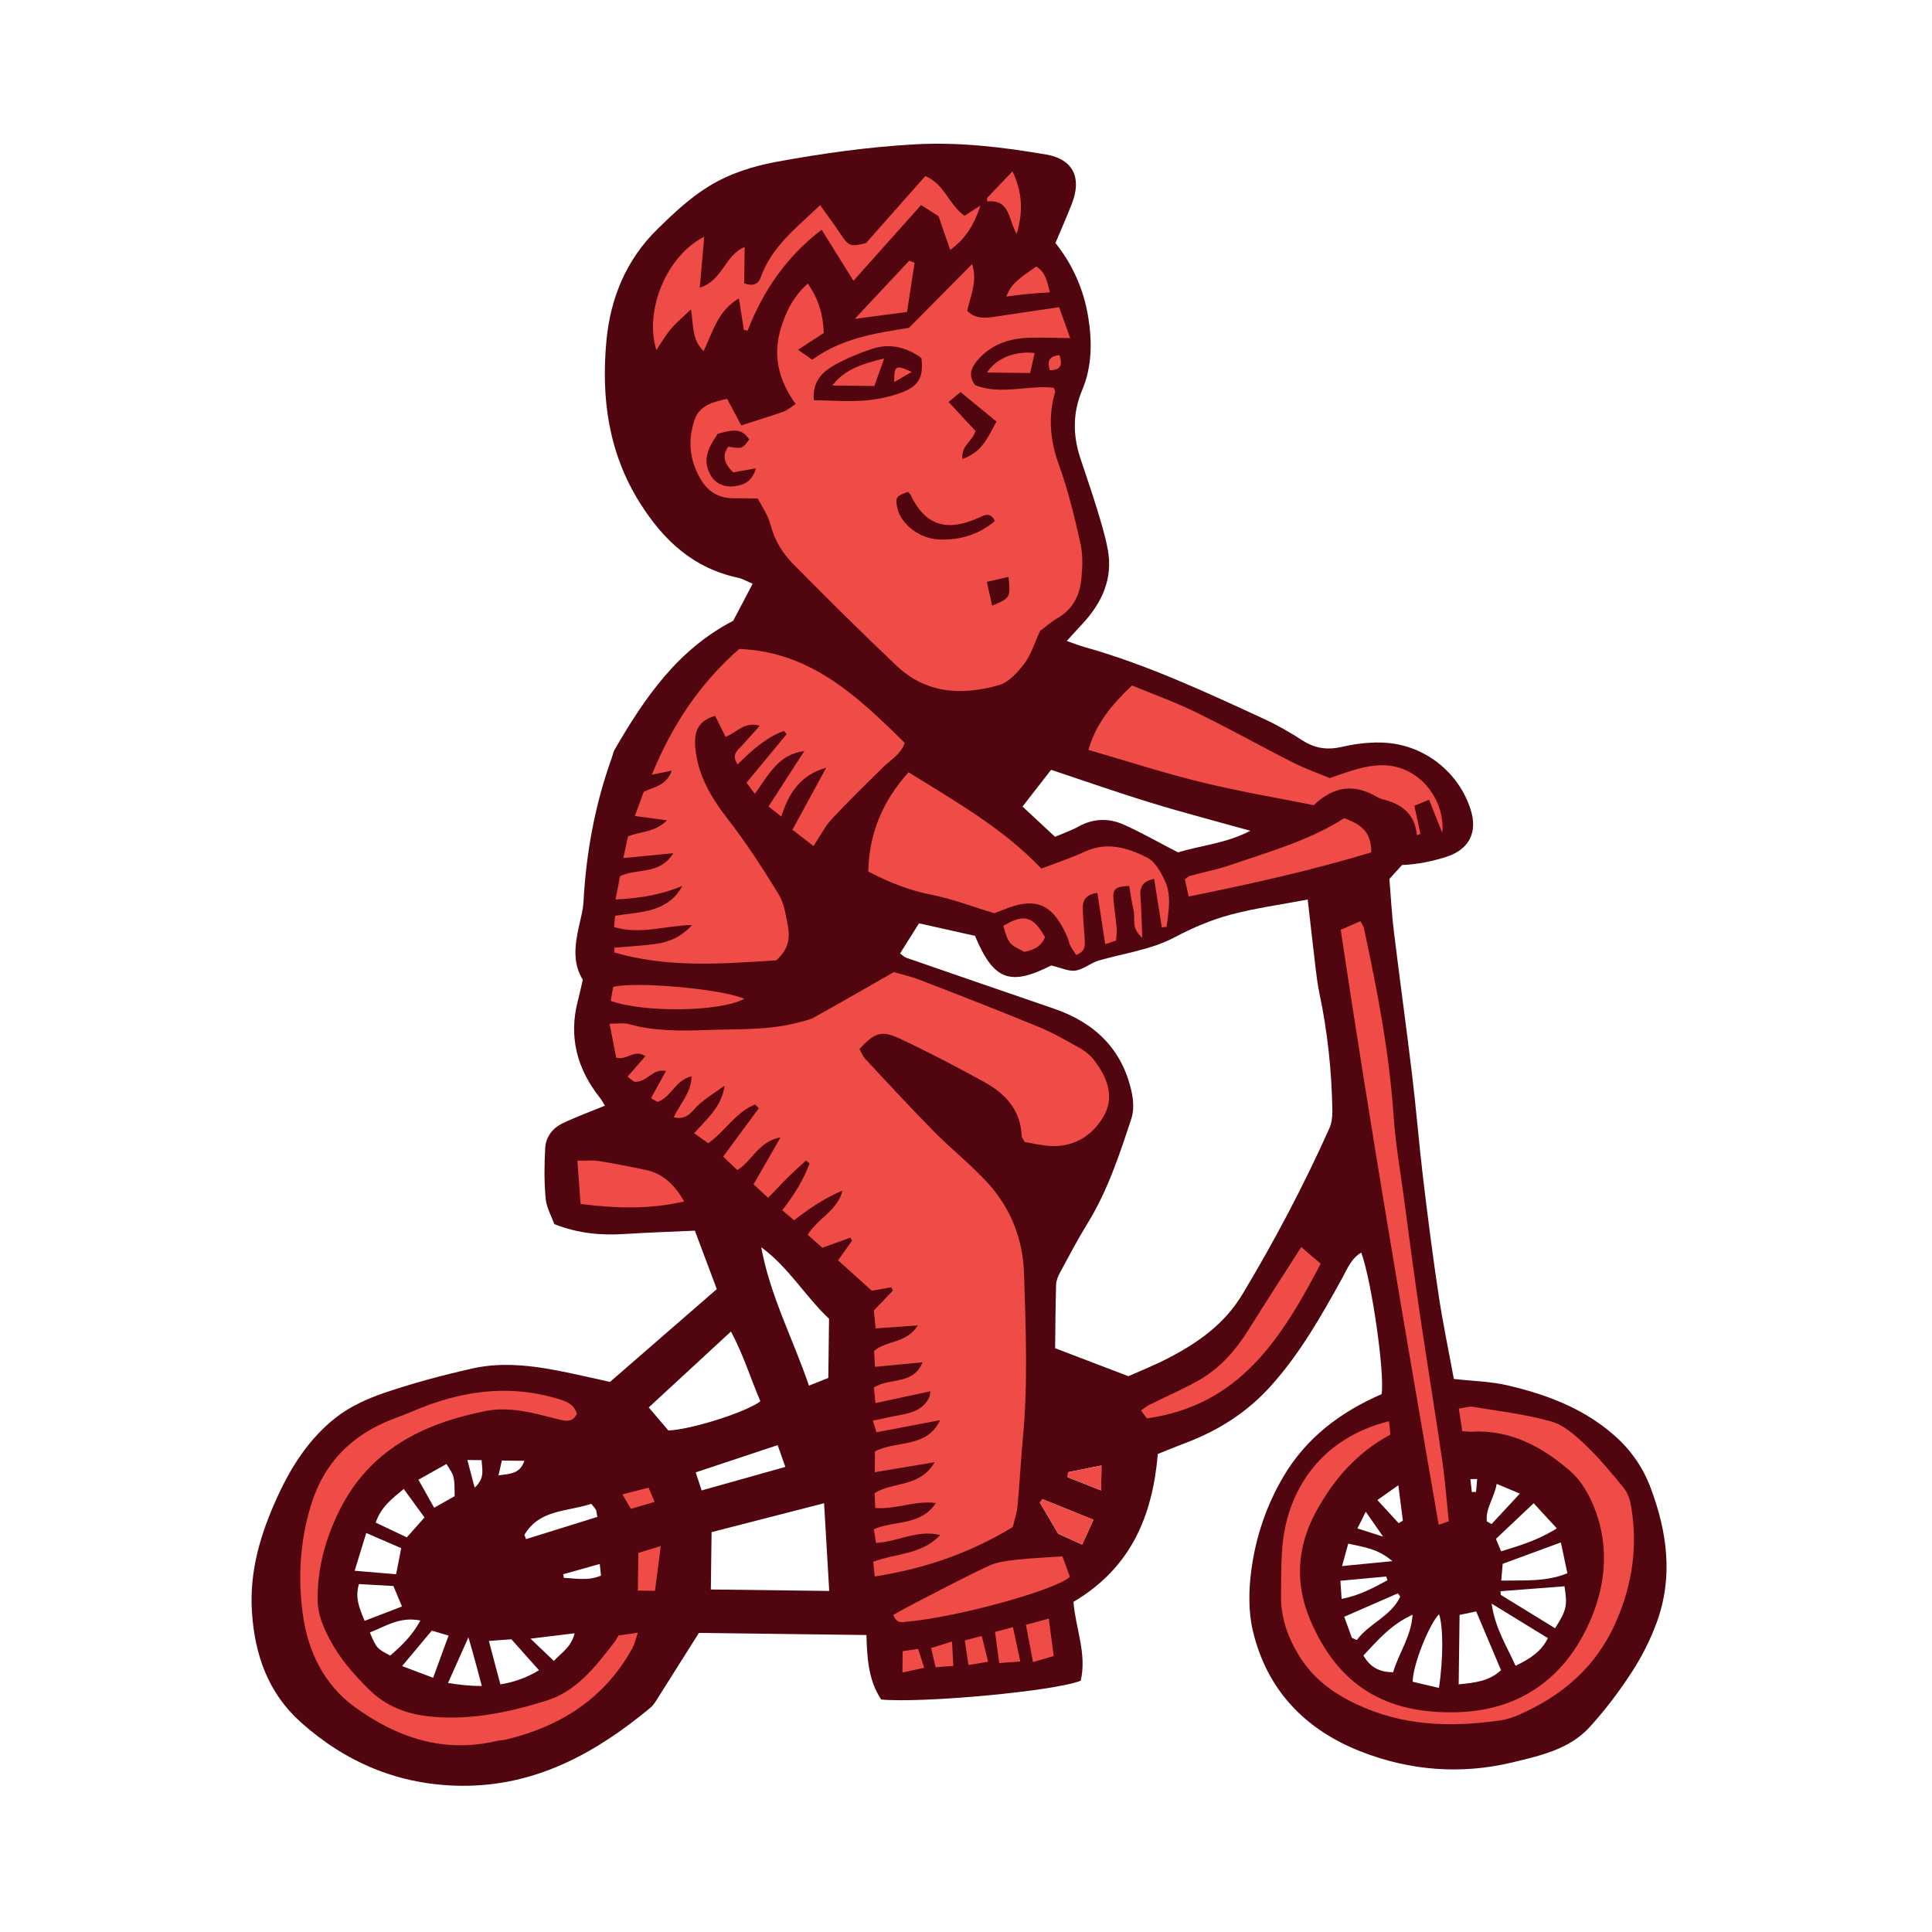 <svg version="1.1" id="svg" xmlns="http://www.w3.org/2000/svg" xmlns:xlink="http://www.w3.org/1999/xlink" x="0px" y="0px"
	 width="200px" height="200px" viewBox="0 0 200 200" enable-background="new 0 0 200 200" xml:space="preserve">
<path class="stroke" fill="#51050f"  fill-rule="evenodd" clip-rule="evenodd" d="M170.864,153.995c-0.816-2.169-2.105-3.978-3.847-5.488
	c-3.175-2.754-6.984-4.173-10.986-5.101c-1.744-0.403-3.572-0.436-5.529-0.655c-0.531-2.891-1.137-5.76-1.572-8.654
	c-0.607-4.019-1.124-8.054-1.606-12.091c-0.427-3.549-0.709-7.114-1.136-10.665c-0.598-4.985-1.291-9.96-1.898-14.942
	c-0.22-1.79-0.31-3.597-0.459-5.412c0.473-0.521,0.888-0.98,1.305-1.439c1.646-0.073,3.115-0.385,4.541-0.833
	c2.412-0.76,3.324-2.544,2.553-4.94c-1.238-3.848-4.705-6.547-8.623-6.871c-1.535-0.127-3.15,0.061-4.658,0.405
	c-1.527,0.351-2.804,0.18-4.106-0.655c-1.268-0.811-2.577-1.577-3.939-2.206c-6.093-2.809-12.173-5.652-18.663-7.474
	c-0.559-0.156-1.099-0.377-1.811-0.625c0.68-0.741,1.14-1.25,1.607-1.752c2.021-2.172,3.198-4.665,2.643-7.694
	c-0.27-1.473-0.722-2.915-1.16-4.352c-0.531-1.738-1.141-3.454-1.703-5.183c-0.762-2.348-0.775-4.646,0.206-6.975
	c1.026-2.438,1.048-5.01,0.626-7.594c-0.473-2.89-1.652-5.474-3.39-7.641c0.616-1.47,1.206-2.783,1.72-4.123
	c1.019-2.651,0.1-4.558-2.67-5.036c-4.514-0.776-9.043-1.315-13.672-1.053c-4.773,0.271-9.486,0.933-14.164,1.788
	c-2.441,0.445-4.863,1.189-7.049,2.522c-2.004,1.223-3.661,2.795-5.334,4.428c-3.292,3.212-4.902,7.212-5.311,11.569
	c-0.553,5.885,0.18,11.601,3.475,16.826c2.467,3.911,5.549,6.752,10.16,7.732c0.46,0.098,0.887,0.36,1.5,0.619
	c-0.724,1.379-1.387,2.64-2.012,3.831c-5.777,2.996-9.182,8.011-12.262,13.316c-0.153,0.265-0.205,0.589-0.311,0.883
	c-1.736,4.817-2.65,9.793-2.926,14.901c-0.047,0.867-0.299,1.725-0.482,2.581c-0.398,1.857-0.678,3.702,0.408,5.483
	c-0.163,0.706-0.318,1.441-0.508,2.167c-0.977,3.749-0.084,7.066,2.283,10.054c0.213,0.268,0.371,0.579,0.516,0.811
	c-1.547,0.638-3.012,1.17-4.407,1.843c-1.01,0.486-1.706,1.399-1.771,2.517c-0.102,1.751-0.116,3.522,0.045,5.264
	c0.089,0.948,0.617,1.854,0.896,2.641c2.531,0.99,4.879,1.176,7.289,1.021c2.37-0.151,4.744-0.229,7.259-0.345
	c0.739,1.97,1.46,3.889,2.272,6.05c-3.658,3.181-7.333,6.375-11.055,9.607c-1.352-0.299-2.691-0.607-4.038-0.891
	c-3.384-0.713-6.804-1.271-10.231-0.495c-3.051,0.69-6.092,1.5-9.052,2.504c-1.809,0.614-3.652,1.454-5.131,2.629
	c-2.626,2.084-4.456,4.862-5.879,7.934c-1.796,3.873-3.022,7.812-2.735,12.16c0.294,4.446,1.697,8.391,5.057,11.392
	c4.702,4.2,10.207,6.51,16.594,6.575c7.672,0.077,13.881-3.347,19.568-8.055c0.237-0.197,0.435-0.458,0.602-0.721
	c1.439-2.266,2.867-4.538,4.449-7.05c5.562,0.07,11.418,0.145,17.34,0.22c0.072,2.409,0.198,4.664,1.527,6.679
	c4.455,0.385,18.02-0.878,20.656-1.948c0.661-2.79-0.563-5.553-0.75-8.161c5.951-3.526,8.181-8.869,8.732-15.313
	c0.926-0.369,1.904-0.775,2.896-1.149c3.396-1.286,6.354-3.161,8.816-5.903c3.014-3.356,5.205-7.216,7.356-11.119
	c0.534-0.97,0.938-2.046,1.989-2.677c1.082,2.924,2.455,12.545,2.108,14.655c-4.244,1.848-7.802,4.505-10.188,8.573
	c-1.742,2.968-2.826,6.191-3.285,9.556c-0.283,2.078-0.334,4.325,0.142,6.348c1.437,6.133,5.403,10.26,11.198,12.524
	c5.09,1.987,10.381,2.401,15.718,1.111c2.862-0.692,5.845-1.345,7.938-3.628c1.6-1.747,3.046-3.667,4.342-5.653
	c1.053-1.613,1.951-3.376,2.611-5.185C173.225,163.254,172.596,158.592,170.864,153.995z M119.123,83.096
	c3.385,1.037,6.813,1.926,10.314,2.905c-2.472,1.307-5.24,1.539-7.494,2.236c-2.051-1.061-3.783-2.055-5.598-2.866
	c-1.551-0.694-3.156-0.667-4.71,0.197c-0.703,0.392-1.476,0.655-2.415,1.062c-1.082-1.007-2.158-2.01-3.369-3.137
	c1.027-1.32,1.934-2.484,2.958-3.802C112.262,80.837,115.67,82.038,119.123,83.096z M62.217,163.104
	c-1.322,0.573-2.588,0.282-3.847,0.239c-0.021-0.125-0.043-0.25-0.064-0.376c1.215-0.344,2.429-0.687,3.782-1.068
	C62.139,162.376,62.176,162.716,62.217,163.104z M41.533,160.263c-0.176,0.904-0.328,1.685-0.527,2.702
	c-1.342-0.112-2.656-0.223-4.291-0.361c0.429-1.396,0.78-2.541,1.199-3.908C39.233,159.268,40.342,159.749,41.533,160.263z
	 M38.896,157.622c0.515-1.573,1.621-2.431,2.9-3.483c0.74,1.017,1.414,1.943,2.148,2.948c-0.615,0.693-1.144,1.285-1.831,2.06
	C41.052,158.642,40.012,158.15,38.896,157.622z M37.161,163.98c1.192,0.069,2.34,0.135,3.566,0.206
	c0.302,0.725,0.558,1.335,0.884,2.119c-1.31,0.505-2.5,0.96-3.866,1.485C37.168,166.414,36.738,165.353,37.161,163.98z
	 M43.521,167.754c-0.878,1.616-1.988,2.641-3.122,3.629c-1.406-0.739-1.406-0.739-2.115-2.391
	C39.888,168.383,41.344,167.321,43.521,167.754z M44.699,168.802c0.629,0.186,1.081,0.32,1.738,0.514
	c-0.543,1.483-1.042,2.846-1.6,4.368c-1.094-0.414-1.996-0.755-3.21-1.213C42.722,171.164,43.649,170.056,44.699,168.802z
	 M44.943,156.082c-0.546-0.975-1.024-1.826-1.627-2.903c1.033-0.578,1.973-1.103,2.897-1.622c0.835,1.248,0.835,1.248,0.852,3.326
	C46.38,155.27,45.743,155.628,44.943,156.082z M48.492,169.494c0.52,1.744,1.385,5.039,1.385,5.039
	c-1.145,0.008-2.308-0.114-3.497-0.314C47.076,172.665,47.69,171.289,48.492,169.494z M48.381,151.137
	c0.707,0.009,1.049,0.014,1.475,0.019c0.029,0.918,0.399,1.838-0.721,2.843C48.87,152.992,48.664,152.211,48.381,151.137z
	 M51.799,174.367c0,0-0.826-3.087-1.191-4.496c0.953-0.071,1.604-0.12,2.33-0.174c0.938,1.052,1.842,2.063,2.859,3.206
	C54.473,173.709,53.142,174.152,51.799,174.367z M51.605,152.729c0.157-0.694,0.247-1.09,0.348-1.534
	c0.773,0.009,1.475,0.017,2.331,0.027C53.826,152.566,52.845,152.562,51.605,152.729z M54.921,169.634
	c1.72-0.21,3.038-0.37,4.56-0.557c-0.355,1.453-1.35,1.998-2.147,2.863C56.498,171.142,55.854,170.526,54.921,169.634z
	 M61.677,156.272c0.079,0.147,0.077,0.343,0.159,0.758c-2.471,0.771-4.928,1.536-7.385,2.302c-0.055-0.148-0.107-0.296-0.161-0.444
	c1.551-2.658,4.446-2.385,6.915-3.212C61.391,155.903,61.564,156.071,61.677,156.272z M67.157,145.697
	c2.81-2.594,5.546-5.123,8.514-7.861c1.319,2.494,2.058,4.927,3.044,7.223c-1.361,1.076-7.098,2.928-9.525,3.025
	C68.566,147.353,67.926,146.602,67.157,145.697z M78.803,129.116c2.832,2.066,4.568,5.1,7.019,7.402
	c-0.025,2.044-0.051,4.033-0.077,6.129c-0.609,0.242-1.168,0.462-2.002,0.793C82.085,138.583,79.723,134.137,78.803,129.116z
	 M72.021,152.419c2.87-0.954,5.578-1.854,8.481-2.82c0.248,0.7,0.484,1.37,0.797,2.255c-2.938,0.825-5.734,1.612-8.668,2.437
	C72.4,153.582,72.217,153.021,72.021,152.419z M73.586,164.542c0.024-1.955,0.048-3.79,0.075-5.935
	c3.687-0.947,7.536-1.935,11.647-2.992c0.185,3.142,0.355,6.042,0.533,9.081C81.86,164.646,77.828,164.596,73.586,164.542z
	 M112.02,159.894c-0.9-0.41-1.621-0.734-2.475-1.121c-0.59-1.001-1.246-2.116-1.904-3.234c0.096-0.112,0.189-0.228,0.285-0.343
	c1.699,0.687,3.401,1.375,5.268,2.13C112.795,158.196,112.424,159.01,112.02,159.894z M113.989,154.29
	c-1.281-0.505-2.374-0.937-3.467-1.369c0.013-0.173,0.025-0.345,0.037-0.518c1.095-0.219,2.188-0.438,3.463-0.694
	C114.01,152.638,114.002,153.332,113.989,154.29z M137.621,116.79c-2.643,5.905-5.656,11.613-8.989,17.166
	c-1.876,3.122-4.626,5.054-7.72,6.65c-1.442,0.745-2.959,1.347-4.102,1.858c-2.684-1.027-5.059-1.934-7.584-2.898
	c0.025-2.075,0.035-4.322,0.1-6.567c0.012-0.415,0.186-0.855,0.389-1.229c0.926-1.712,1.828-3.44,2.848-5.094
	c2.096-3.398,3.33-7.153,4.564-10.901c0.273-0.832,0.207-1.867,0.015-2.746c-0.968-4.453-3.845-7.178-8.067-8.624
	c-5.101-1.745-10.195-3.506-15.289-5.27c-0.163-0.057-0.295-0.205-0.611-0.434c0.627-0.997,1.244-1.976,1.961-3.119
	c1.973,0.441,3.906,0.874,5.797,1.298c1.921,4.616,3.634,5.223,7.889,3.065c1.002,0.229,1.828,0.653,2.557,0.523
	c0.812-0.143,1.536-0.788,2.344-1.029c2.637-0.759,5.475-1.137,7.844-2.394c1.906-1.011,3.824-1.827,5.844-2.365
	c2.521-0.673,5.128-1.021,7.963-1.562c0.311,2.72,0.566,5.014,0.84,7.305c0.096,0.808,0.206,1.614,0.373,2.408
	c0.845,4.004,1.27,8.057,1.34,12.144C137.934,115.581,137.865,116.247,137.621,116.79z M148.96,174.734
	c-1.002-0.236-1.879-0.441-2.721-0.64c0.006-1.711,1.704-5.961,2.728-6.991C149.402,168.295,149.426,171.672,148.96,174.734z
	 M143.178,159.072c-0.752-0.24-1.579-0.505-2.658-0.85c0.314-0.627,0.501-1.002,0.865-1.732
	C142.047,157.445,142.596,158.235,143.178,159.072z M142.588,155.285c0.726-0.514,1.302-0.92,2.168-1.533
	c0.183,1.426,0.326,2.546,0.47,3.665c-0.146,0.088-0.292,0.175-0.437,0.262C144.107,156.937,143.424,156.193,142.588,155.285z
	 M144.139,161.608c-1.838,0.18-3.322,0.324-5.209,0.511c0.286-1.042,0.454-1.658,0.637-2.321
	C141.184,160.149,142.645,160.323,144.139,161.608z M143.502,163.201c0.043,0.128,0.084,0.256,0.127,0.386
	c-1.438,0.773-2.867,1.572-4.745,1.929c-0.047-0.703-0.082-1.215-0.126-1.876C140.449,163.483,141.975,163.342,143.502,163.201z
	 M144.709,164.943c0.08,0.112,0.16,0.227,0.243,0.342c-0.958,2.048-3.226,2.76-4.495,4.492c-0.172-0.079-0.343-0.157-0.514-0.236
	c-0.249-0.683-0.497-1.367-0.789-2.173C141.059,166.536,142.883,165.739,144.709,164.943z M146.231,167.158
	c-0.157,2.303-1.446,3.979-2.009,5.948c-1.42,0.005-2.374-0.505-3.082-1.732C142.637,169.782,144.022,168.147,146.231,167.158z
	 M152.816,166.819c0.857,2.025,1.699,4.015,2.568,6.073c-1.245,1.178-2.753,1.3-4.381,1.471c0.03-2.474,0.06-4.754,0.091-7.188
	C151.793,167.031,152.207,166.945,152.816,166.819z M152.214,153.118c0.235-0.006,0.468-0.011,0.702-0.016
	c-0.04,0.447-0.079,0.895-0.118,1.342c-0.146,0.003-0.29,0.007-0.435,0.011C152.312,154.009,152.264,153.564,152.214,153.118z
	 M155.351,165.095c-0.005-0.123-0.01-0.249-0.014-0.373c2.209-0.17,4.417-0.34,6.62-0.509c0.316,2,0.215,2.485-0.977,4.343
	C159.11,167.405,157.23,166.25,155.351,165.095z M160.233,169.577c-0.673,1.395-1.866,2.156-3.344,2.864
	c-0.888-2.014-2.09-3.797-2.479-6.438C156.573,167.332,158.342,168.415,160.233,169.577z M155.408,163.622
	c0.072-0.827,0.107-1.244,0.15-1.736c1.951-0.719,3.864-1.422,6.023-2.214c0.235,1.111,0.443,2.103,0.674,3.196
	C160.002,163.766,157.815,163.581,155.408,163.622z M155.396,160.593c-0.204-0.493-0.317-0.765-0.536-1.289
	c1.232-1.164,2.486-2.347,3.906-3.69c0.834,0.907,1.561,1.696,2.395,2.604C159.197,159.449,157.33,159.998,155.396,160.593z
	 M154.406,157.772c-0.162-0.09-0.325-0.181-0.488-0.272c-0.158-1.329,0.746-2.375,1.02-3.889c0.793,0.334,1.424,0.599,2.396,1.008
	C156.213,155.828,155.31,156.801,154.406,157.772z"/>
<path fill-rule="evenodd" clip-rule="evenodd" fill="#f04c47" class="fill" d="M88.97,108.596c0.229,0.396,0.36,0.765,0.604,1.027
	c2.355,2.518,4.688,5.058,7.108,7.51c1.808,1.831,3.849,3.438,5.577,5.336c2.397,2.635,3.64,5.832,3.75,9.423
	c0.174,5.646,0.412,11.292-0.115,16.935c-0.222,2.37-0.342,4.749-0.566,7.117c-0.068,0.738-0.326,1.456-0.486,2.137
	c-4.426,2.688-9.125,4.315-14.289,5.115c-0.052-0.511-0.101-0.969-0.157-1.521c2.325-0.888,4.982-0.697,6.938-2.771
	c-2.389-0.586-4.379,0.708-6.646,0.817c-0.074-0.459-0.148-0.912-0.229-1.417c2.138-0.934,4.813-0.307,6.429-2.71
	c-2.181-0.287-4.121,0.68-6.285,0.512c-0.021-0.582-0.043-1.106-0.059-1.548c1.98-1.208,4.682-0.556,6.211-3.189
	c-2.232,0.373-4.15,0.692-6.203,1.033c0.01-0.827,0.02-1.49,0.027-2.156c2.218-1.159,5.353-0.294,6.738-3.231
	c-2.238,0.427-4.377,0.832-6.588,1.252c-0.125-0.401-0.211-0.677-0.374-1.196c0.99-0.208,1.877-0.417,2.771-0.577
	c1.271-0.229,2.465-0.568,3.078-1.864c0.074-0.156,0.062-0.355,0.1-0.605c-1.846,0.397-3.643,0.784-5.678,1.224
	c-0.07-0.687-0.119-1.179-0.166-1.624c1.695-1.035,4.078-0.229,5.051-2.605c-1.652,0.161-3.214,0.312-4.941,0.479
	c-0.031-0.693-0.057-1.218-0.078-1.665c1.375-1.125,3.371-0.758,4.517-2.627c-1.53,0.107-2.846,0.2-4.366,0.307
	c-0.062-0.646-0.127-1.299-0.18-1.847c0.726-0.765,1.35-1.424,1.975-2.082c-0.06-0.108-0.117-0.217-0.178-0.325
	c-0.627,0.111-1.254,0.222-2.014,0.355c-1.091-0.983-2.244-2.021-3.49-3.146c0.47-0.66,0.961-1.347,1.451-2.035
	c-0.056-0.106-0.112-0.21-0.168-0.316c-0.893,0.322-1.788,0.645-2.913,1.051c-0.404-0.359-0.936-0.836-1.51-1.348
	c1.075-1.739,3.116-2.514,3.589-4.564c-1.785,0.743-3.35,1.792-5.004,3.059c-0.363-0.307-0.758-0.638-1.225-1.028
	c1.225-1.576,2.197-3.126,2.828-4.848c-0.121-0.103-0.244-0.204-0.365-0.307c-0.635,0.589-1.281,1.16-1.895,1.767
	c-0.663,0.655-1.293,1.341-2.022,2.101c-0.545-0.504-0.989-0.915-1.515-1.399c0.887-1.544,1.736-3.023,2.799-4.869
	c-2.342,0.465-2.91,2.435-4.48,3.394c-0.477-0.456-0.952-0.909-1.461-1.396c1.282-1.744,2.486-3.378,3.688-5.011
	c-0.131-0.126-0.262-0.252-0.395-0.378c-1.957,0.761-3.021,2.703-4.838,4.003c-0.43-0.3-0.904-0.635-1.463-1.026
	c1.36-1.537,2.863-2.772,3.15-4.924c-0.875,0.626-1.799,1.194-2.607,1.895c-0.742,0.64-1.197,1.729-2.662,1.368
	c0.674-1.413,1.797-2.511,1.863-4.231c-1.682,0.352-2.061,2.118-3.533,2.644c-0.166-0.097-0.41-0.237-0.676-0.393
	c0.521-0.941,0.99-1.789,1.557-2.815c-1.471-0.27-1.923,1.212-3.286,1.121c-0.044-0.033-0.329-0.244-0.708-0.522
	c0.639-0.728,1.225-1.397,1.861-2.125c-1.162-0.787-1.896,0.469-3.031,0.152c-0.2-1.023-0.422-2.153-0.686-3.517
	c0.824,0.01,1.457-0.109,2.013,0.047c2.696,0.757,5.463,0.705,8.194,0.606c3.123-0.111,6.289,0.043,9.357-0.784
	c0.539-0.146,1.115-0.245,1.594-0.511c2.681-1.49,5.337-3.024,8.271-4.697c0.737,0.219,1.775,0.448,2.754,0.828
	c4.095,1.584,8.189,3.173,12.246,4.847c1.504,0.619,2.925,1.441,4.344,2.241c0.533,0.3,1.037,0.738,1.408,1.225
	c1.324,1.743,2.143,3.747,0.975,5.771c-1.143,1.977-3.016,3.199-5.453,3.09c-0.973-0.043-1.937-0.286-2.715-0.409
	c-0.211-0.381-0.318-0.488-0.322-0.6c-0.089-2.694-1.68-4.407-3.857-5.607c-2.906-1.598-5.848-3.143-8.851-4.542
	C91.238,106.626,90.479,106.944,88.97,108.596z"/>
<path fill-rule="evenodd" clip-rule="evenodd" fill="#f04c47" class="fill" d="M109.64,31.802c0.435,1.214,0.741,2.073,1.147,3.202
	c-1.629-0.021-2.941-0.085-4.251-0.043c-2.009,0.068-3.841,0.656-5.226,2.2c-0.701,0.778-1.191,1.655-0.356,2.714
	c2.665,1.051,5.446-0.033,8.114,0.267c0.082,0.202,0.187,0.325,0.161,0.413c-0.739,2.561-0.54,5.011,0.381,7.544
	c0.961,2.642,1.622,5.406,2.237,8.155c0.267,1.191,0.216,2.496,0.088,3.727c-0.174,1.676-0.891,3.104-2.455,4.004
	c-0.699,0.404-1.313,0.958-1.805,1.322c-0.59,1.271-0.938,2.463-1.636,3.388c-0.689,0.91-1.624,1.945-2.647,2.236
	c-3.793,1.077-7.521,0.891-10.572-2.003c-3.641-3.453-7.203-6.99-10.729-10.562c-1.097-1.11-1.911-2.441-2.321-4.032
	c-0.254-0.992-0.896-1.886-1.318-2.728c-1.004-0.014-1.756-0.039-2.505-0.029c-1.454,0.02-2.575-0.625-3.317-1.813
	c-1.23-1.97-1.479-4.113-0.721-6.311c0.492-1.437,1.77-1.826,3.362-2.163c0.442,0.83,0.891,1.672,1.462,2.745
	c1.412-0.454,2.885-0.895,4.334-1.408c0.457-0.162,0.85-0.517,1.298-0.802c-1.872-2.614-2.341-5.118-1.534-7.824
	c0.523-1.753,1.322-3.334,2.793-4.646c1.136,1.633,1.594,3.275,1.65,5.125c-0.837,0.54-1.658,1.071-2.666,1.725
	c0.58,0.406,0.963,0.674,1.477,1.035c3.227-2.373,7.073-2.803,10.014-3.304c2.51-2.536,4.45-4.497,6.53-6.599
	c0.586,1.835-0.173,3.27-0.507,4.843c0.896,0.901,1.99,0.748,3.11,0.571C105.323,32.425,107.419,32.129,109.64,31.802z
	 M95.385,37.057c-1.605-1.141-3.285-1.533-5.066-0.954c-1.307,0.423-2.598,0.958-3.801,1.615c-1.326,0.727-2.447,1.713-2.273,3.714
	c1.807,0.023,3.553,0.166,5.279,0.029c1.35-0.107,2.736-0.399,3.994-0.898C95.182,39.897,95.607,38.902,95.385,37.057z
	 M93.976,50.926c-1.21,0.425-1.31,0.575-1.091,1.631c0.355,1.712,2.316,3.221,4.346,3.292c2.129,0.073,4.064-0.479,5.761-1.914
	c-0.515-1.045-1.175-0.551-1.851-0.259c-3.277,1.415-5.426,0.629-6.901-2.49C94.191,51.081,94.066,51.011,93.976,50.926z
	 M75.893,48.9c-0.956-0.959-1.156-1.761-0.49-2.665c1.414,0.243,1.414,0.243,2.154-0.733c-0.818-1.353-1.98-0.92-3.256-0.6
	c-0.806,1.219-1.631,2.479-0.853,4.08c0.505,1.042,1.466,1.508,2.649,1.346c1.013-0.137,1.807-0.572,2.15-1.85
	C77.311,48.646,76.607,48.771,75.893,48.9z M98.2,41.615c1.083,1.167,1.959,2.112,2.775,2.992c-0.25,1.05-1.491,1.482-1.351,2.902
	c2.117-0.707,2.699-2.396,3.531-3.868c-1.32-1.085-2.463-2.023-3.718-3.055C99.123,40.848,98.77,41.143,98.2,41.615z
	 M104.405,59.717c-0.774,0.18-1.406,0.324-2.249,0.52c0.219,0.977,0.379,1.694,0.551,2.458
	C104.584,61.919,104.615,61.87,104.405,59.717z"/>
<path fill-rule="evenodd" clip-rule="evenodd" fill="#f04c47" class="fill" d="M81.145,75.667c-1.848,0.684-3.302,1.986-4.785,3.463
	c-0.732-1.05,0.073-1.517,0.559-2.066c0.523-0.592,1.055-1.178,1.736-1.938c-1.646-0.468-2.385,0.735-3.545,1.149
	c-0.355-0.715-0.725-1.453-1.084-2.177c-1.638,0.511-2.211,1.448-2.049,3.292c0.252,2.864,1.636,5.175,3.373,7.413
	c1.913,2.467,3.621,5.109,5.256,7.773c0.566,0.921,0.727,2.121,0.947,3.221c0.26,1.284,0.069,2.507-1.199,3.617
	c-5.47,0.346-11.16,0.817-16.742-0.811c-0.008-0.166-0.015-0.331-0.022-0.497c1.431-0.126,2.87-0.2,4.294-0.392
	c1.438-0.193,2.712-0.791,3.758-1.957c-2.684,0.037-5.321,1.032-8.073,0.213c0.036-0.363,0.069-0.71,0.114-1.177
	c2.629-0.406,5.45-0.314,6.957-3.09c-2.137,0.911-4.359,1.284-6.916,1.41c0.18-0.938,0.326-1.694,0.464-2.413
	c1.794-0.853,4.106-0.093,5.509-2.377c-1.781,0.173-3.33,0.324-5.168,0.504c0.199-0.925,0.346-1.615,0.478-2.235
	c1.286-0.561,2.724-0.367,4.048-1.673c-1.296-0.175-2.185-0.295-3.329-0.448c0.327-0.897,0.613-1.688,0.913-2.509
	c1.059-0.493,2.359-0.632,2.9-2.186c-0.693,0.142-1.23,0.252-2.063,0.422c2.116-5.166,4.979-9.465,9.048-13.019
	c7.374,0.28,12.269,4.914,17.135,9.725c-0.45,1.248-1.504,1.777-2.281,2.553c-1.775,1.767-3.582,3.505-5.285,5.339
	c-0.707,0.762-1.183,1.739-1.877,2.786c-0.697-0.538-1.36-1.052-2.182-1.688c1.145-2.103,2.26-4.153,3.493-6.421
	c-2.688,0.764-3.879,2.634-4.647,5.062c-0.491-0.389-0.798-0.635-1.322-1.05c1.211-1.879,2.379-3.686,3.703-5.736
	c-2.672,0.343-3.65,2.382-5.121,4.434c-0.3-0.403-0.502-0.674-0.863-1.158c1.439-1.743,2.799-3.387,4.158-5.031
	C81.336,75.888,81.238,75.777,81.145,75.667z"/>
<path fill-rule="evenodd" clip-rule="evenodd" fill="#f04c47" class="fill" d="M120.274,96.003c-0.261-1.651-0.524-3.303-0.798-5.024
	c-1.222,0.255-1.499,0.867-1.42,1.82c0.105,1.292,0.121,2.593,0.193,4.278c-1.205-1.009-0.696-2.016-0.896-2.832
	c-0.206-0.84-0.311-1.705-0.453-2.529c-1.527,0.061-1.762,0.322-1.615,1.633c0.103,0.931,0.234,1.859,0.314,2.793
	c0.032,0.367-0.037,0.742-0.068,1.215c-0.34,0.119-0.662,0.231-1.116,0.389c-0.281-1.824-0.543-3.526-0.817-5.31
	c-1.118,0.125-1.543,0.702-1.516,1.628c0.031,1.003,0.133,2.005,0.196,3.006c0.043,0.689,0.153,1.415-0.876,1.783
	c-0.201-0.315-0.438-0.645-0.625-0.999c-0.115-0.219-0.137-0.485-0.232-0.716c-1.514-3.584-3.274-4.384-6.776-2.925
	c-0.288,0.119-0.581,0.225-0.847,0.326c-2.193-0.664-4.311-1.484-6.504-1.918c-2.254-0.446-4.322-1.24-6.535-2.404
	c0.09-3.839,1.393-7.186,4.172-10.276c4.855,3.043,9.715,5.748,13.746,9.975c1.467-0.565,3.01-1.068,4.47-1.745
	c2.312-1.074,4.472-0.412,6.493,0.612c0.795,0.405,1.373,1.45,1.795,2.325c0.757,1.569,0.4,3.223,0.207,4.838
	C120.603,95.966,120.438,95.984,120.274,96.003z"/>
<path fill-rule="evenodd" clip-rule="evenodd" fill="#f04c47" class="fill" d="M143.789,147.127c0.059,0.548,0.103,0.967,0.146,1.381
	c-3.497,1.876-5.929,4.701-7.745,8.064c-1.929,3.579-2.15,7.361-0.572,11.09c2.866,6.768,7.744,9.807,15.28,9.584
	c6.237-0.184,10.788-3.32,13.419-8.811c2.003-4.178,2.429-8.712,0.395-13.123c-0.513-1.112-1.25-2.237-2.166-3.029
	c-2.909-2.515-6.176-4.302-10.213-4.075c-0.244,0.014-0.492-0.025-0.955-0.054c-0.117-0.749-0.234-1.496-0.364-2.338
	c0.636-0.085,1.079-0.247,1.481-0.179c2.715,0.452,5.473,0.769,8.105,1.52c1.307,0.372,2.496,1.445,3.523,2.427
	c1.441,1.374,2.727,2.923,3.984,4.475c0.41,0.507,0.637,1.233,0.748,1.894c0.691,4.132,0.137,8.055-1.566,11.937
	c-2.05,4.671-5.545,7.647-10.065,9.633c-0.627,0.274-1.304,0.488-1.978,0.584c-5.107,0.718-10.068,0.583-14.895-1.721
	c-2.547-1.217-4.533-2.737-5.982-5.169c-1.133-1.903-1.781-3.854-1.76-6.044c0.018-1.506,0.012-3.017,0.099-4.52
	C133.082,154.217,136.834,148.836,143.789,147.127z"/>
<path fill-rule="evenodd" clip-rule="evenodd" fill="#f04c47" class="fill" d="M59.716,146.354c-0.423,0.886-1.081,0.785-1.892,0.58
	c-2.488-0.627-4.998-1.381-7.598-0.857c-6.467,1.304-11.968,4.004-15.092,10.295c-1.458,2.933-2.273,5.951-2.255,9.217
	c0.009,1.547,0.573,2.828,1.305,4.206c1.062,1.999,2.477,3.58,4.049,5.132c1.806,1.781,4.004,2.55,6.422,2.777
	c4.073,0.386,7.995-0.432,11.861-1.636c3.204-0.998,5.101-3.517,7.035-5.997c0.153-0.197,0.269-0.423,0.487-0.771
	c0.502-0.07,1.086-0.153,1.998-0.283c-0.254,0.73-0.348,1.193-0.564,1.589c-2.889,5.247-7.482,8.141-13.178,9.497
	c-0.242,0.059-0.506,0.031-0.747,0.09c-5.55,1.363-10.457-0.302-14.855-3.505c-3.119-2.271-4.792-5.692-5.324-9.441
	c-0.54-3.8-0.333-7.625,0.808-11.379c1.367-4.502,4.301-7.391,8.617-9.017c0.644-0.242,1.289-0.484,1.92-0.754
	c4.812-2.063,9.731-2.848,14.865-1.34C58.492,145.023,59.397,145.265,59.716,146.354z"/>
<path fill-rule="evenodd" clip-rule="evenodd" fill="#f04c47" class="fill" d="M112.67,77.631c0.842-2.862,2.48-4.718,4.508-6.671
	c2.172,0.898,4.463,1.716,6.635,2.776c3.374,1.646,6.654,3.487,10.002,5.187c1.27,0.643,2.624,1.118,3.84,1.627
	c3.123-1.085,6.113-2.31,9.074-0.1c1.742,1.3,2.798,3.608,2.573,5.774c-0.507-1.279-0.908-2.297-1.362-3.438
	c-0.648,0.269-1.081,0.447-1.529,0.632c0.229,1.043,0.43,1.968,0.632,2.893c-0.12,0.054-0.24,0.109-0.36,0.165
	c-0.204-2.273-1.647-3.272-3.605-3.75c-0.182-0.044-0.359-0.122-0.52-0.218c-2.277-1.356-4.414-1.205-6.561,0.845
	c-3.803-0.765-7.746-1.426-11.62-2.374C120.506,80.03,116.705,78.798,112.67,77.631z"/>
<path fill-rule="evenodd" clip-rule="evenodd" fill="#f04c47" class="fill" d="M149.98,157.481c-0.4,0.138-0.627,0.216-1.051,0.363
	c-3.543-20.495-7.037-40.907-10.139-61.59c0.639-0.28,1.299-0.568,2.041-0.894c0.161,0.318,0.316,0.515,0.365,0.734
	c1.387,6.441,2.626,12.898,3.073,19.493c0.187,2.747,0.667,5.475,1.034,8.21c0.541,4.039,1.07,8.082,1.662,12.111
	c0.75,5.088,1.589,10.162,2.33,15.25C149.596,153.201,149.746,155.265,149.98,157.481z"/>
<path fill-rule="evenodd" clip-rule="evenodd" fill="#f04c47" class="fill" d="M99.84,22.337c0.635-0.406,1.146-0.732,1.654-1.06
	c-0.591,1.799-1.43,3.379-3.131,4.592c-0.446-1.289-0.829-2.396-1.209-3.497c-0.567-0.355-1.093-0.688-1.811-1.14
	c-2.302,2.579-4.576,5.128-6.993,7.836c-1.149-1.844-2.152-3.45-3.296-5.286c-3.702,2.844-6.061,6.347-7.66,10.441
	c-0.129-0.023-0.261-0.046-0.391-0.067c-0.153-0.993-0.307-1.983-0.506-3.265c-2.183,1.259-2.693,3.439-3.657,5.449
	c-1.198-1.12-1.042-2.562-1.308-4.316c-0.899,0.864-1.545,1.39-2.07,2.016c-0.545,0.649-0.972,1.396-1.515,2.198
	c-1.286-4.168,1.118-9.811,4.952-11.728c-0.149,1.709-0.291,3.344-0.457,5.267c2.398-0.751,2.57-3.352,4.643-4.209
	c-0.017,1.293-0.033,2.555-0.048,3.763c0.952,0.336,1.472,0.062,1.712-0.614c1.122-3.175,3.701-5.136,6.146-7.478
	c0.708,0.994,1.404,1.919,2.045,2.879c0.93,1.39,1.059,1.454,2.705,1.046c2.059-2.325,4.088-4.617,6.143-6.938
	C97.744,19.024,98.2,21.16,99.84,22.337z"/>
<path fill-rule="evenodd" clip-rule="evenodd" fill="#f04c47" class="fill" d="M134.705,129.093c0.746,0.639,1.34,1.151,2.01,1.726
	c-4.011,7.652-8.368,14.685-17.992,16.009c-0.114-0.153-0.33-0.442-0.607-0.812c0.305-0.214,0.529-0.419,0.791-0.551
	c1.729-0.861,3.51-1.63,5.19-2.58c2.228-1.259,3.856-3.149,5.205-5.311C131.019,134.817,132.789,132.093,134.705,129.093z"/>
<path fill-rule="evenodd" clip-rule="evenodd" fill="#f04c47" class="fill" d="M141.952,88.24c-6.19,1.869-12.452,3.267-18.907,4.566
	c-0.145-0.68-0.254-1.196-0.38-1.782c0.208-0.146,0.345-0.307,0.515-0.353c1.389-0.379,2.812-0.65,4.17-1.117
	c4.025-1.39,8.159-2.528,11.812-4.861C140.658,85.289,141.988,85.935,141.952,88.24z"/>
<path fill-rule="evenodd" clip-rule="evenodd" fill="#f04c47" class="fill" d="M92.479,167.167c0.703-0.383,1.436-0.802,2.186-1.188
	c2.552-1.31,5.086-2.665,7.684-3.881c0.867-0.405,1.896-0.521,2.868-0.632c1.54-0.176,3.095-0.235,4.761-0.353
	c0.308,0.834,0.555,1.506,0.779,2.115c-1.48,1.401-11.771,4.198-16.768,4.635C93.455,167.908,92.832,168.167,92.479,167.167z"/>
<path fill-rule="evenodd" clip-rule="evenodd" fill="#f04c47" class="fill" d="M60.105,124.631c-0.113-1.504-0.215-2.855-0.336-4.478
	c0.828,0.011,1.557-0.064,2.256,0.045c1.602,0.253,3.196,0.573,4.785,0.904c1.826,0.382,3.034,1.539,4.008,3.275
	C67.18,125.213,63.7,125.09,60.105,124.631z"/>
<path fill-rule="evenodd" clip-rule="evenodd" fill="#f04c47" class="fill" d="M77.05,103.395c-2.453,1.361-10.459,1.456-13.824,0.209
	c0.084-0.482,0.171-0.996,0.247-1.437C65.838,101.573,74.719,102.372,77.05,103.395z"/>
<path fill-rule="evenodd" clip-rule="evenodd" fill="#f04c47" class="fill" d="M94.678,27.202c-0.26,1.695-0.521,3.39-0.783,5.091
	c-1.857,0.245-3.449,0.457-5.411,0.717c2.042-2.182,3.84-4.101,5.638-6.022C94.307,27.061,94.492,27.131,94.678,27.202z"/>
<path fill-rule="evenodd" clip-rule="evenodd" fill="#f04c47" class="fill" d="M107.926,155.195c1.699,0.687,3.401,1.375,5.268,2.13
	c-0.398,0.871-0.77,1.685-1.174,2.568c-0.9-0.41-1.621-0.734-2.475-1.121c-0.59-1.001-1.246-2.116-1.904-3.234
	C107.736,155.426,107.83,155.311,107.926,155.195z"/>
<path fill-rule="evenodd" clip-rule="evenodd" fill="#f04c47" class="fill" d="M103.865,95.844c2.146-1.276,3.076-1.015,4.314,1.168
	c-0.375,0.972-1.195,1.337-2.133,1.52C104.447,97.747,104.402,97.694,103.865,95.844z"/>
<path fill-rule="evenodd" clip-rule="evenodd" fill="#f04c47" class="fill" d="M102.183,20.493c0.829-0.871,1.659-1.741,2.632-2.76
	c1.011,2.177,1.127,4.132,0.431,6.483c-0.87-1.453-0.67-3.625-3.051-3.357C102.19,20.737,102.187,20.614,102.183,20.493z"/>
<path fill-rule="evenodd" clip-rule="evenodd" fill="#f04c47" class="fill" d="M106.937,172.056c-0.279-1.467-0.486-2.556-0.733-3.854
	c0.782-0.215,1.454-0.399,2.364-0.647c0.179,1.357,0.33,2.503,0.513,3.876C108.373,171.638,107.791,171.806,106.937,172.056z"/>
<path fill-rule="evenodd" clip-rule="evenodd" fill="#f04c47" class="fill" d="M67.805,164.68c-0.715-0.008-1.175-0.013-1.774-0.021
	c0.017-1.316,0.032-2.53,0.05-3.902c0.627-0.191,1.299-0.396,2.322-0.708C68.183,161.746,68.006,163.122,67.805,164.68z"/>
<path fill-rule="evenodd" clip-rule="evenodd" fill="#f04c47" class="fill" d="M102.173,38.56c1.012-1.523,2.923-2.235,4.93-2.016
	c-0.144,0.647-0.288,1.287-0.464,2.071C105.237,38.597,103.844,38.58,102.173,38.56z"/>
<path fill-rule="evenodd" clip-rule="evenodd" fill="#f04c47" class="fill" d="M108.678,30.267c-0.865,0.058-1.575,0.092-2.284,0.161
	c-0.729,0.07-1.456,0.175-2.228,0.27c0.545-1.244,0.902-1.598,3.102-3.098C108.205,28.133,108.391,29.068,108.678,30.267z"/>
<path fill-rule="evenodd" clip-rule="evenodd" fill="#f04c47" class="fill" d="M104.861,168.441c0.274,1.29,0.492,2.303,0.76,3.553
	c-0.802,0.061-1.433,0.109-2.182,0.167c-0.151-1.14-0.279-2.104-0.431-3.231C103.605,168.772,104.105,168.642,104.861,168.441z"/>
<path fill-rule="evenodd" clip-rule="evenodd" fill="#f04c47" class="fill" d="M110.56,152.403c1.095-0.219,2.188-0.438,3.463-0.694
	c-0.013,0.929-0.021,1.623-0.033,2.581c-1.281-0.505-2.374-0.937-3.467-1.369C110.535,152.748,110.548,152.576,110.56,152.403z"/>
<path fill-rule="evenodd" clip-rule="evenodd" fill="#f04c47" class="fill" d="M99.875,169.815c0.665-0.173,1.166-0.302,1.758-0.456
	c0.227,0.929,0.418,1.702,0.656,2.67c-0.666,0.107-1.244,0.2-2.04,0.328C100.129,171.538,100.025,170.824,99.875,169.815z"/>
<path fill-rule="evenodd" clip-rule="evenodd" fill="#f04c47" class="fill" d="M98.684,172.449c-0.729,0.057-1.207,0.094-1.831,0.144
	c-0.149-0.633-0.283-1.206-0.466-1.988c0.697-0.215,1.297-0.403,2.17-0.674C98.604,170.864,98.639,171.564,98.684,172.449z"/>
<path fill-rule="evenodd" clip-rule="evenodd" fill="#f04c47" class="fill" d="M64.431,154.697c1.103-0.284,1.866-0.481,2.709-0.699
	c0.21,0.494,0.372,0.879,0.626,1.479c-0.84,0.245-1.588,0.462-2.458,0.716C65.041,155.739,64.809,155.342,64.431,154.697z"/>
<path fill-rule="evenodd" clip-rule="evenodd" fill="#f04c47" class="fill" d="M95.043,170.689c0.219,0.684,0.404,1.262,0.628,1.962
	c-0.739,0.16-1.392,0.301-2.251,0.487c0.01-0.79,0.018-1.426,0.027-2.208C93.943,170.856,94.462,170.777,95.043,170.689z"/>
<path fill-rule="evenodd" clip-rule="evenodd" fill="#f04c47" class="fill" d="M108.677,38.324c-0.287-0.94-0.069-1.465,1.005-1.556
	C109.988,37.729,109.877,38.321,108.677,38.324z"/>
<path fill-rule="evenodd" clip-rule="evenodd" fill="#f04c47" class="fill" d="M90.512,39.96c-1.551-0.02-2.953-0.038-4.355-0.056
	c1.338-1.729,3.177-2.247,5.371-2.799C91.119,38.253,90.836,39.051,90.512,39.96z"/>
<path fill-rule="evenodd" clip-rule="evenodd" fill="#f04c47" class="fill" d="M94.383,38.496c-0.767,0.446-1.232,0.717-1.812,1.054
	C92.559,37.834,92.691,37.738,94.383,38.496z"/>
</svg>
